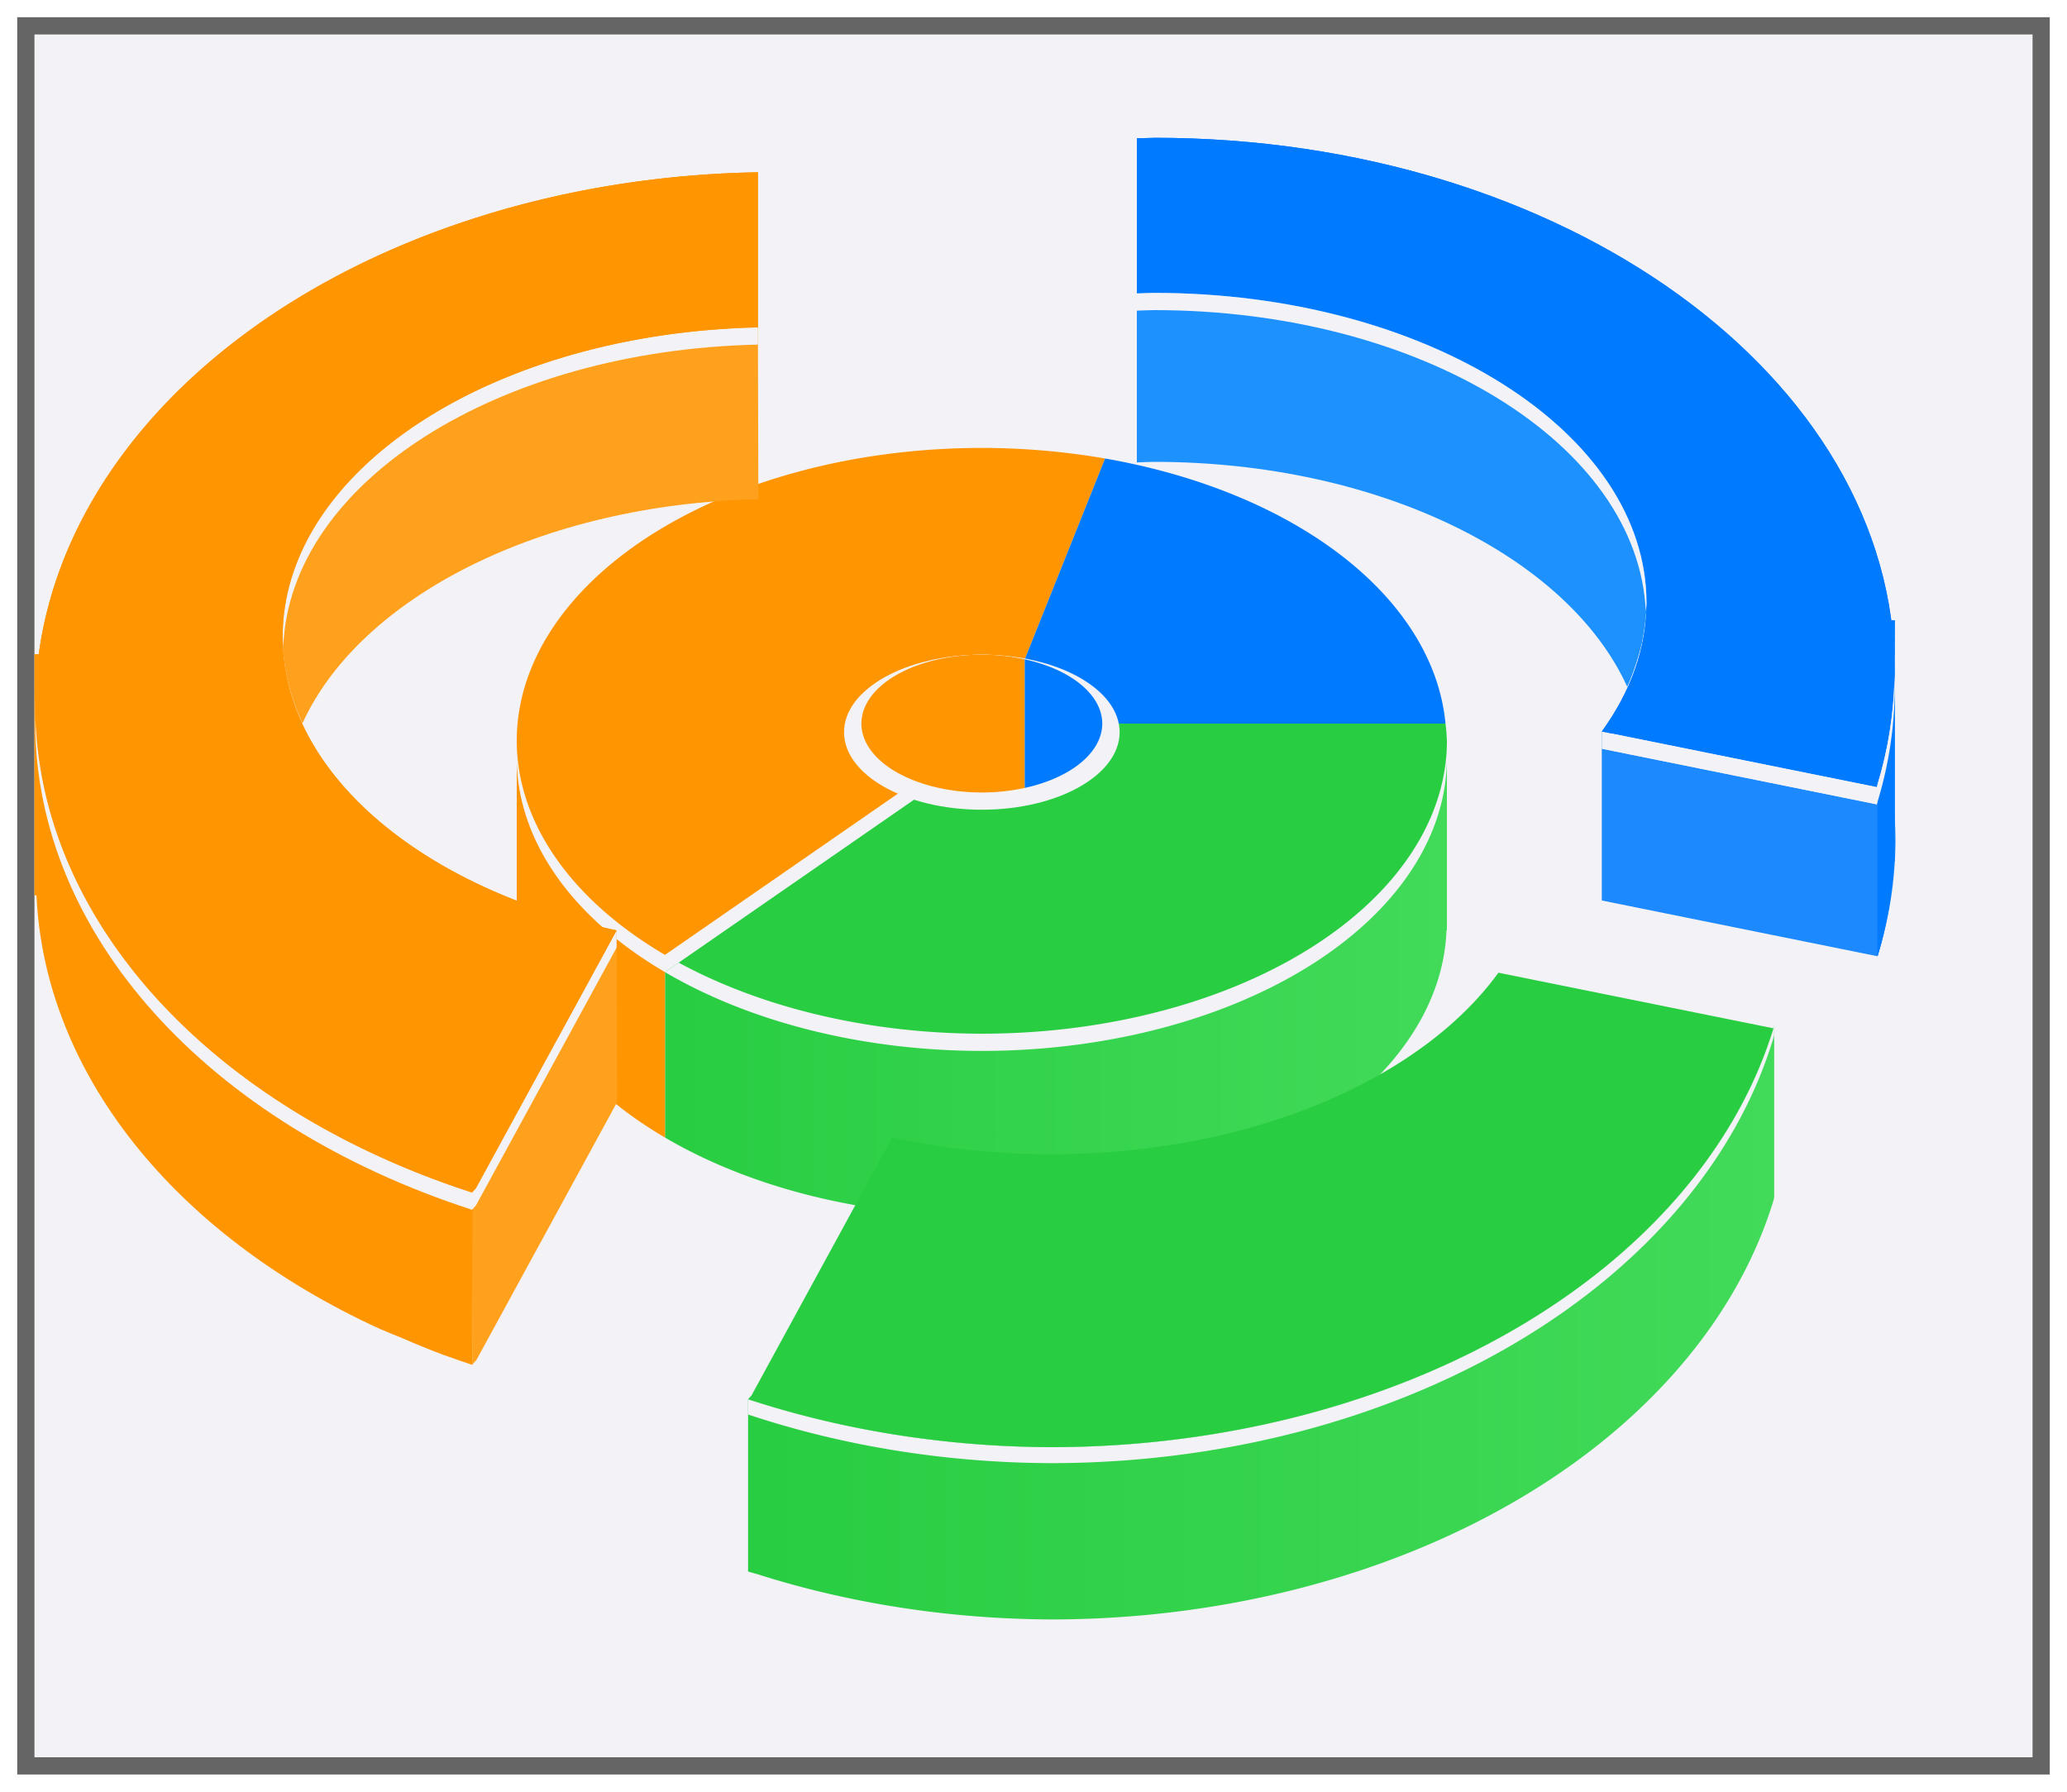 <svg height="52" viewBox="0 0 60 52" width="60" xmlns="http://www.w3.org/2000/svg" xmlns:xlink="http://www.w3.org/1999/xlink"><linearGradient id="a"><stop offset="0" stop-color="#28cd41"/><stop offset="1" stop-color="#42da59"/></linearGradient><linearGradient id="b" gradientUnits="userSpaceOnUse" x1="19.303" x2="42" xlink:href="#a" y1="28.4" y2="28.4"/><linearGradient id="c" gradientUnits="userSpaceOnUse" x1="19.715" x2="49.5" xlink:href="#a" y1="35.382" y2="35.382"/><filter id="d" color-interpolation-filters="sRGB" height="1.052" width="1.045" x="-.022" y="-.026"><feGaussianBlur stdDeviation=".555"/></filter><path d="m.5.5h59v51h-59z" fill="#656565" filter="url(#d)"/><path d="m1 1h58v50h-58z" fill="#f2f2f7"/><path d="m42 21.5a13.5 8.5 0 0 1 -13.5 8.5 13.5 8.5 0 0 1 -9.197-2.287v5.287h.02l-.02.014a13.5 8.5 0 0 0 9.197 2.287 13.5 8.5 0 0 0 13.488-8.301h.012v-.199z" fill="url(#b)"/><path d="m30.053 18.367-.307.768a3.496 2 0 0 0 -1.246-.135 3.496 2 0 0 0 -3.496 2 3.496 2 0 0 0 1.582 1.672l-7.283 5.041h6.729a3.496 2 0 0 1 -1.027-1.412 3.496 2 0 0 1 3.496-2 3.496 2 0 0 1 1.246.135l2.332-5.828a13.5 8.5 0 0 0 -2.025-.24zm-10.75 9.346a13.5 8.5 0 0 1 -4.303-6.213v5h.016a13.5 8.5 0 0 0 -.016.301 13.5 8.5 0 0 0 4.303 6.213l.02-.014h-.02zm7.197.223v.096l.086-.059a3.496 2 0 0 1 -.086-.037z" fill="#ff9500"/><path d="m31.996 21.5a3.496 2 0 0 1 -3.496 2 3.496 2 0 0 1 -1.914-.328l-7.283 5.041a13.5 8.5 0 0 0 9.197 2.287 13.5 8.5 0 0 0 13.5-8.5 13.5 8.5 0 0 0 -.041-.5z" fill="#f2f2f7"/><g transform="translate(2 3)"><path d="m49.5 26.764c-.008.027-.013.054-.021.08a21.488 15.5 0 0 1 -20.967 12.156 21.488 15.5 0 0 1 -8.512-1.301c-.095-.029-.19-.059-.285-.09v5c.095.028.19.055.285.082a21.488 15.5 0 0 0 8.512 1.309 21.488 15.5 0 0 0 20.967-12.156c.009-.03.013-.06.021-.09z" fill="url(#c)"/><path d="m49.5 26.764c-.008.027-.013.054-.021.08a21.488 15.5 0 0 1 -20.967 12.156 21.488 15.5 0 0 1 -8.512-1.301c-.095-.029-.19-.059-.285-.09v.443a21.488 15.732 0 0 0 8.797 1.412 21.488 15.732 0 0 0 20.967-12.34c.008-.027.014-.053.021-.08z" fill="#f2f2f7"/><path d="m41.496 25.23c-2.253 3.107-7.218 5.27-12.996 5.27-1.612 0-3.156-.175-4.602-.484l-4.084 7.484-.1.109a21.488 15.5 0 0 0 8.797 1.391 21.488 15.5 0 0 0 20.967-12.156zm-24.479 11.348a21.488 15.5 0 0 0 .641.264 21.488 15.5 0 0 1 -.641-.264zm1.863.762a21.488 15.5 0 0 0 .143.049 21.488 15.5 0 0 1 -.143-.049z" fill="#28cd41" stroke-width="1.012"/></g><path d="m31.996 21a3.496 2 0 0 1 -3.496 2 3.496 2 0 0 1 -1.914-.328l-7.283 5.041a13.5 8.5 0 0 0 9.197 2.287 13.5 8.5 0 0 0 13.5-8.5 13.5 8.5 0 0 0 -.041-.5z" fill="#28cd41"/><path d="m28.5 13.5a13.5 8.5 0 0 0 -13.5 8.5 13.5 8.5 0 0 0 4.303 6.213l7.283-5.041a3.496 2 0 0 1 -1.582-1.672 3.496 2 0 0 1 3.496-2 3.496 2 0 0 1 1.246.135l2.332-5.828a13.5 8.5 0 0 0 -3.578-.307z" fill="#f2f2f7"/><path d="m28.5 13a13.5 8.5 0 0 0 -13.5 8.5 13.5 8.5 0 0 0 4.303 6.213l7.283-5.041a3.496 2 0 0 1 -1.582-1.672 3.496 2 0 0 1 3.496-2 3.496 2 0 0 1 1.246.135l2.332-5.828a13.5 8.5 0 0 0 -3.578-.307z" fill="#ff9500"/><path d="m32.078 13.307-2.332 5.828a3.496 2 0 0 1 2.25 1.865h9.963a13.5 8.5 0 0 0 -9.881-7.693z" fill="#007aff"/><ellipse cx="28.5" cy="21.25" fill="#f2f2f7" rx="4" ry="2.25"/><path d="m28.5 19a3.496 2 0 0 0 -3.496 2 3.496 2 0 0 0 1.582 1.672 3.496 2 0 0 0 1.914.328 3.496 2 0 0 0 1.246-.133v-3.732a3.496 2 0 0 0 -1.246-.135z" fill="#ff9500"/><g fill="#007aff"><path d="m29.746 19.135v3.732a3.496 2 0 0 0 2.25-1.867 3.496 2 0 0 0 -2.25-1.865z"/><path d="m54.898 18c.066.494.102.994.102 1.5v-1.5zm.102 1.5c-.005 1.098-.175 2.191-.5 3.264v4.99c.274-.906.433-1.828.479-2.754h.021v-.5z"/><path d="m33.512 4-.512.014v4.502c.167-.004.331-.016.5-.016 7.894 0 14.295 4.029 14.295 9 0 1.332-.474 2.593-1.299 3.73l7.982 1.613c.342-1.098.516-2.219.521-3.344 0-8.56-9.621-15.5-21.488-15.5z" stroke-width="1.012"/></g><path d="m54.996 19.602c-.015 1.064-.181 2.123-.496 3.162v.281c.326-1.089.495-2.198.5-3.312 0-.044-.003-.087-.004-.131z" fill="#f2f2f7"/><path d="m46.496 21.23c-30.997 20.513-15.499 10.257 0 0zm0 0v4.904l8.004 1.619c.342-1.098.516-2.219.521-3.344 0-.861-.105-1.703-.293-2.525-.071.321-.151.642-.25.959z" fill="#1d89ff"/><path d="m54.99 19.725c-.026 1.049-.193 2.095-.512 3.119l-7.982-1.615v.5l7.982 1.615c.342-1.098.516-2.219.521-3.344 0-.092-.007-.183-.01-.275z" fill="#f2f2f7"/><path d="m54.898 18c.066.494.102.994.102 1.5v-1.5zm.102 1.5c-.005 1.098-.175 2.191-.5 3.264v4.99c.274-.906.433-1.828.479-2.754h.021v-.5z" fill="#007aff"/><path d="m33.512 4-.512.014v4.502c.167-.004.331-.016.5-.016 7.894 0 14.295 4.029 14.295 9 0 1.332-.474 2.593-1.299 3.73l7.982 1.613c.342-1.098.516-2.219.521-3.344 0-8.56-9.621-15.5-21.488-15.5z" fill="#007aff" stroke-width="1.012"/><path d="m54.996 19.602c-.015 1.064-.181 2.123-.496 3.162v.281c.326-1.089.495-2.198.5-3.312 0-.044-.003-.087-.004-.131z" fill="#f2f2f7"/><g transform="translate(-6 -3.014)"><path d="m13.715 39.596.113-.123 4.084-7.484-.014-4.986-4.084 7.484-.113.123z" fill="#ffa11d" stroke-width="1.012" transform="translate(6 3.014)"/><path d="m7 22v7h.059c.233 5.123 3.961 9.831 9.959 12.578.211.091.425.178.641.264.4.176.808.342 1.223.498.047.016.095.033.143.049.224.081.45.159.678.234l.014-.014v-5l-.014.014c-.228-.075-.454-.153-.678-.234-.048-.016-.095-.032-.143-.049-.415-.156-.823-.322-1.223-.498-.216-.085-.429-.173-.641-.264-6.215-2.838-9.986-7.772-9.994-13.078.009-.501.052-1.002.129-1.5z" fill="#ff9500"/><g stroke-width="1.012"><path d="m28 8.014a21.488 15.5 0 0 0 -20.977 15.486 21.488 15.5 0 0 0 12.678 14.123l.113-.123 4.084-7.484c-5.634-1.207-9.693-4.56-9.693-8.516 0-4.864 6.134-8.817 13.795-8.984z" fill="#ff9500"/><path d="m22 9.502c-2.758.051-5.5.498-7.994 1.762-3.514 1.637-5.801 4.258-5.801 7.223 0 .871.207 1.71.574 2.506 1.669-3.663 6.93-6.366 13.234-6.504z" fill="#ffa11d" transform="translate(6 3.014)"/><path d="m22 9.502c-7.661.167-13.795 4.12-13.795 8.984 0 .093.013.183.018.275.187-4.76 6.236-8.595 13.777-8.76zm-20.965 11.143c-.006.114-.01.228-.012.342.008 6.096 4.969 11.623 12.678 14.123l.113-.123 4.084-7.484-0-.5-4.084 7.484-.113.123c-7.632-2.478-12.575-7.928-12.666-13.965z" fill="#f2f2f7" transform="translate(6 3.014)"/><path d="m28 8.014a21.488 15.5 0 0 0 -20.977 15.486 21.488 15.5 0 0 0 12.678 14.123l.113-.123 4.084-7.484c-5.634-1.207-9.693-4.56-9.693-8.516 0-4.864 6.134-8.817 13.795-8.984z" fill="#ff9500"/></g></g><g stroke-width="1.012"><path d="m33.5 8.5c-.169 0-.333.012-.5.016v4.904c.167-.004.331-.016.5-.016 6.53 0 12.026 2.761 13.734 6.527.14-.31.251-.628.342-.949.028-.103.06-.206.082-.311.028-.123.047-.247.066-.371.038-.265.07-.53.07-.801 0-4.971-6.4-9-14.295-9z" fill="#1d92ff"/><path d="m33.5 8.5c-.169 0-.333.012-.5.016v.5c.167-.004.331-.016.5-.016 7.755 0 14.053 3.891 14.273 8.74.004-.081.021-.159.021-.24 0-4.971-6.4-9-14.295-9zm21.49 11.225c-.026 1.049-.193 2.095-.512 3.119l-7.703-1.557c-.093.148-.175.299-.279.443l7.982 1.613c.342-1.098.516-2.219.521-3.344 0-.092-.008-.183-.01-.275z" fill="#f2f2f7"/></g></svg>

